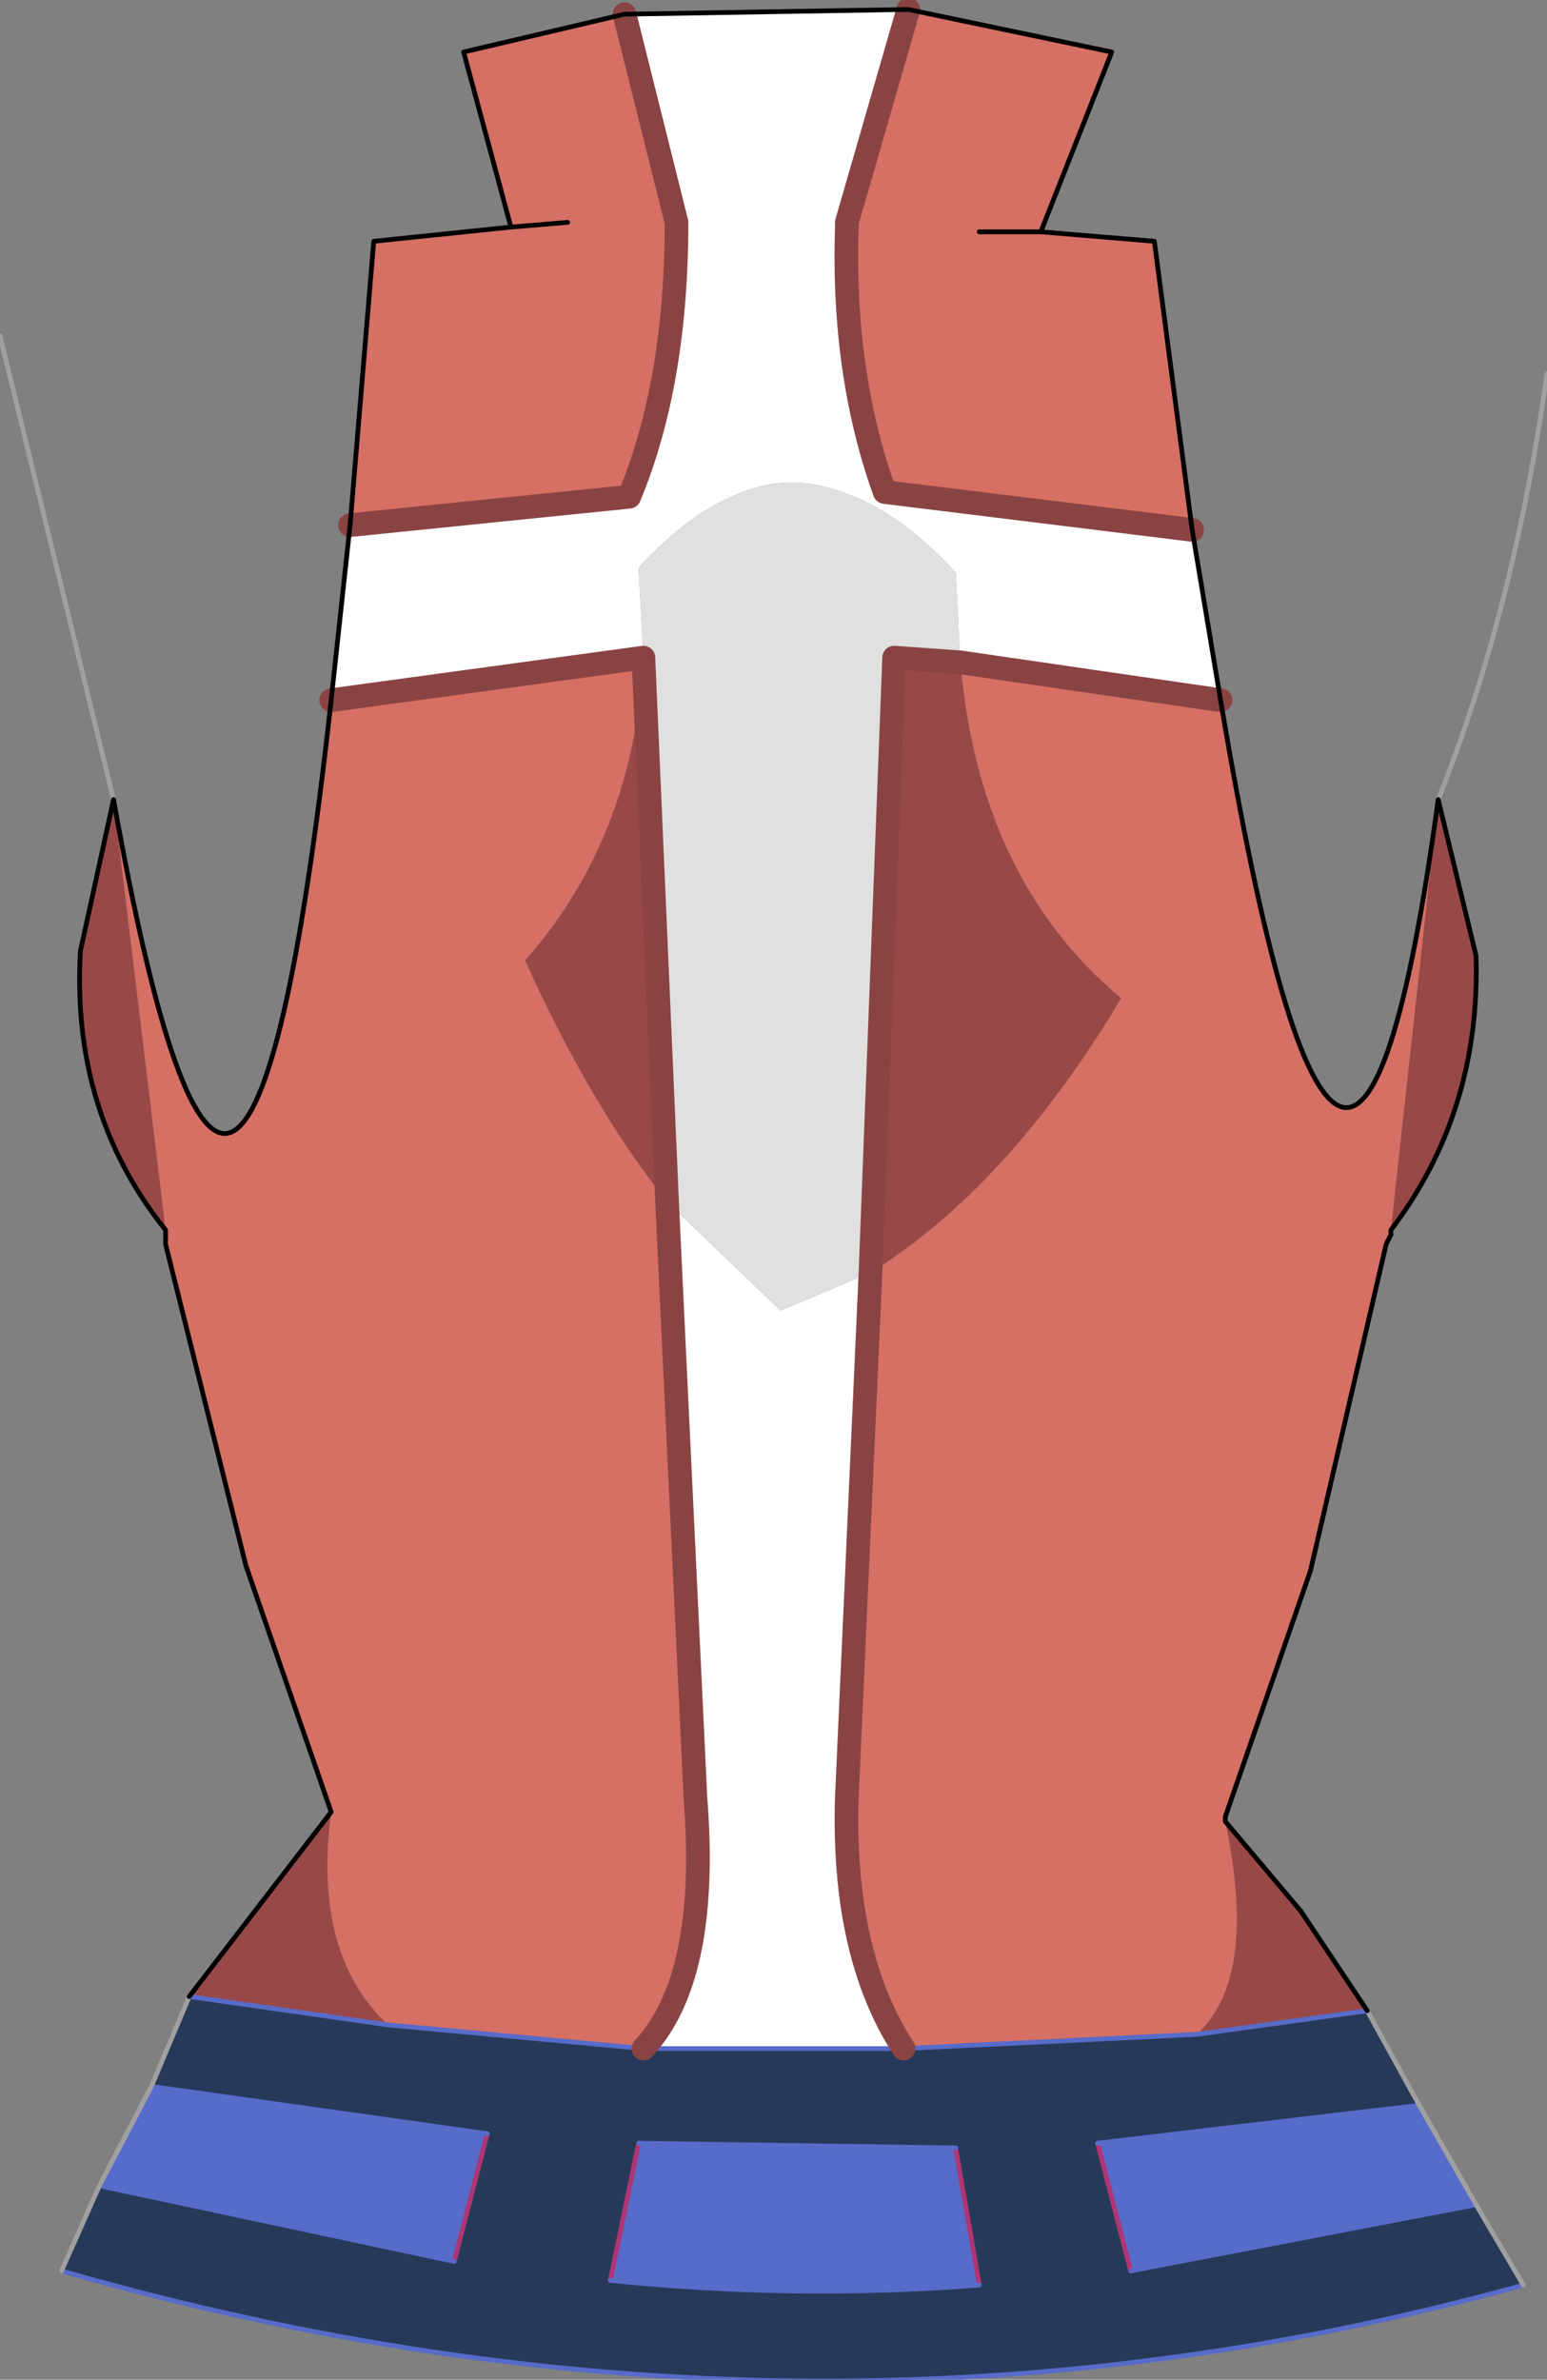 <?xml version="1.0" encoding="UTF-8" standalone="no"?>
<svg xmlns:xlink="http://www.w3.org/1999/xlink" height="25.15px" width="16.35px" xmlns="http://www.w3.org/2000/svg">
  <rect width="100%" height="100%" fill="#808080" stroke="none"/>
  <g transform="matrix(1.0, 0.0, 0.0, 1.0, 8.2, 12.4)">
    <path d="M4.4 -6.8 L4.7 -5.0 1.95 -5.4 1.9 -6.35 Q1.3 -7.0 0.7 -7.2 0.15 -7.4 -0.35 -7.2 -0.9 -7.0 -1.45 -6.4 L-1.4 -5.45 -4.7 -5.0 -4.5 -6.85 -1.55 -7.15 Q-1.05 -8.35 -1.05 -10.05 L-1.6 -12.25 1.4 -12.3 0.75 -10.05 0.75 -10.0 Q0.7 -8.45 1.15 -7.2 L4.4 -6.8 M1.0 1.05 L0.75 6.6 Q0.7 8.25 1.35 9.25 L-1.4 9.25 Q-0.7 8.5 -0.85 6.6 L-1.15 0.3 0.05 1.45 1.0 1.05" fill="#ffffff" fill-rule="evenodd" stroke="none"/>
    <path d="M-1.4 -5.45 L-1.45 -6.4 Q-0.9 -7.0 -0.35 -7.2 0.15 -7.4 0.7 -7.2 1.3 -7.0 1.9 -6.35 L1.95 -5.4 1.25 -5.45 1.0 1.05 0.05 1.45 -1.15 0.3 -1.4 -5.45" fill="#e0e0e0" fill-rule="evenodd" stroke="none"/>
    <path d="M3.75 11.6 L3.4 10.25 6.8 9.85 7.4 10.9 3.75 11.6 M1.9 10.3 L2.15 11.75 Q0.2 11.9 -1.75 11.7 L-1.45 10.25 1.9 10.3 M-7.15 10.7 L-6.6 9.65 -3.05 10.15 -3.4 11.5 -7.15 10.7" fill="#576bca" fill-rule="evenodd" stroke="none"/>
    <path d="M1.35 9.25 L4.45 9.1 6.25 8.85 6.8 9.85 3.4 10.25 3.75 11.6 7.4 10.9 7.9 11.75 Q0.3 13.85 -7.55 11.6 L-7.15 10.7 -3.4 11.5 -3.05 10.15 -6.6 9.65 -6.2 8.7 -4.1 9.0 -1.4 9.25 1.35 9.25 M2.15 11.75 L1.9 10.3 -1.45 10.25 -1.75 11.7 Q0.2 11.9 2.15 11.75" fill="#263959" fill-rule="evenodd" stroke="none"/>
    <path d="M1.4 -12.3 L3.55 -11.85 2.8 -9.95 4.0 -9.85 4.4 -6.8 1.15 -7.2 Q0.7 -8.45 0.75 -10.0 L0.75 -10.05 1.4 -12.3 M4.7 -5.0 Q6.05 3.05 7.0 -3.95 L6.5 0.6 6.5 0.65 6.45 0.75 5.65 4.2 4.75 6.8 4.75 6.85 Q5.1 8.5 4.45 9.1 L1.35 9.25 Q0.7 8.25 0.75 6.6 L1.0 1.05 Q2.45 0.15 3.65 -1.85 2.15 -3.1 1.95 -5.4 L4.7 -5.0 M-1.6 -12.25 L-1.05 -10.05 Q-1.05 -8.35 -1.55 -7.15 L-4.5 -6.85 -4.25 -9.85 -2.8 -10.0 -3.3 -11.85 -1.6 -12.25 M-4.7 -5.0 L-1.4 -5.45 Q-1.5 -3.55 -2.65 -2.25 -1.95 -0.7 -1.15 0.3 L-0.85 6.6 Q-0.7 8.5 -1.4 9.25 L-4.1 9.0 Q-4.9 8.25 -4.7 6.75 L-5.6 4.15 -6.45 0.75 -6.45 0.6 -7.0 -3.95 Q-5.65 3.6 -4.7 -5.0 M2.15 -9.95 L2.8 -9.95 2.15 -9.95 M-2.2 -10.05 L-2.8 -10.0 -2.2 -10.05" fill="#d66f64" fill-rule="evenodd" stroke="none"/>
    <path d="M1.95 -5.4 Q2.15 -3.1 3.65 -1.85 2.45 0.15 1.0 1.05 L1.25 -5.45 1.95 -5.4 M4.45 9.1 Q5.1 8.5 4.75 6.85 L5.55 7.8 6.25 8.85 4.45 9.1 M6.5 0.6 L7.0 -3.95 7.4 -2.3 Q7.45 -0.65 6.5 0.6 M-6.2 8.7 L-4.7 6.75 Q-4.9 8.25 -4.1 9.0 L-6.2 8.7 M-6.45 0.6 Q-7.45 -0.65 -7.35 -2.35 L-7.0 -3.95 -6.45 0.6 M-1.15 0.3 Q-1.95 -0.7 -2.65 -2.25 -1.5 -3.55 -1.4 -5.45 L-1.15 0.3" fill="#994848" fill-rule="evenodd" stroke="none"/>
    <path d="M3.4 10.25 L3.75 11.6 M1.9 10.3 L2.15 11.75 M-1.75 11.7 L-1.45 10.25 M-3.4 11.5 L-3.05 10.15" fill="none" stroke="#b03573" stroke-linecap="round" stroke-linejoin="round" stroke-width="0.05"/>
    <path d="M1.35 9.25 L4.45 9.1 6.25 8.85 M-1.4 9.25 L1.35 9.25 M3.75 11.6 L7.4 10.9 M6.8 9.85 L3.4 10.25 M2.15 11.75 Q0.2 11.9 -1.75 11.7 M-1.45 10.25 L1.9 10.3 M7.9 11.75 Q0.3 13.85 -7.55 11.6 M-1.4 9.25 L-4.1 9.0 -6.2 8.7 M-3.05 10.15 L-6.6 9.65 M-7.15 10.7 L-3.4 11.5" fill="none" stroke="#576bc9" stroke-linecap="round" stroke-linejoin="round" stroke-width="0.05"/>
    <path d="M7.0 -3.95 Q7.8 -5.95 8.15 -8.45 M7.4 10.9 L6.8 9.85 6.25 8.85 M7.4 10.9 L7.9 11.75 M-7.55 11.6 L-7.15 10.7 -6.6 9.65 -6.2 8.7 M-7.0 -3.95 L-8.2 -8.85" fill="none" stroke="#a0a0a0" stroke-linecap="round" stroke-linejoin="round" stroke-width="0.05"/>
    <path d="M4.4 -6.8 L1.15 -7.2 Q0.7 -8.45 0.75 -10.0 L0.75 -10.05 1.4 -12.3 M-1.6 -12.25 L-1.05 -10.05 Q-1.05 -8.35 -1.55 -7.15 L-4.5 -6.85 M-4.7 -5.0 L-1.4 -5.45 -1.15 0.3 -0.85 6.6 Q-0.7 8.5 -1.4 9.25 M1.95 -5.4 L4.7 -5.0 M1.0 1.05 L0.75 6.6 Q0.7 8.25 1.35 9.25 M1.0 1.05 L1.25 -5.45 1.95 -5.4" fill="none" stroke="#8a4343" stroke-linecap="round" stroke-linejoin="round" stroke-width="0.25"/>
    <path d="M1.4 -12.3 L3.55 -11.85 2.8 -9.95 4.0 -9.85 4.4 -6.8 4.7 -5.0 Q6.05 3.05 7.0 -3.95 L7.4 -2.3 Q7.45 -0.65 6.5 0.6 L6.5 0.65 6.45 0.75 5.65 4.2 4.75 6.8 4.75 6.85 5.55 7.8 6.25 8.85 M1.4 -12.3 L-1.6 -12.25 -3.3 -11.85 -2.8 -10.0 -2.2 -10.05 M-4.5 -6.85 L-4.7 -5.0 Q-5.65 3.6 -7.0 -3.95 L-7.35 -2.35 Q-7.45 -0.65 -6.45 0.6 L-6.45 0.75 -5.6 4.15 -4.7 6.75 -6.2 8.7 M2.8 -9.95 L2.15 -9.95 M-4.5 -6.85 L-4.25 -9.85 -2.8 -10.0" fill="none" stroke="#000000" stroke-linecap="round" stroke-linejoin="round" stroke-width="0.05"/>
  </g>
</svg>

